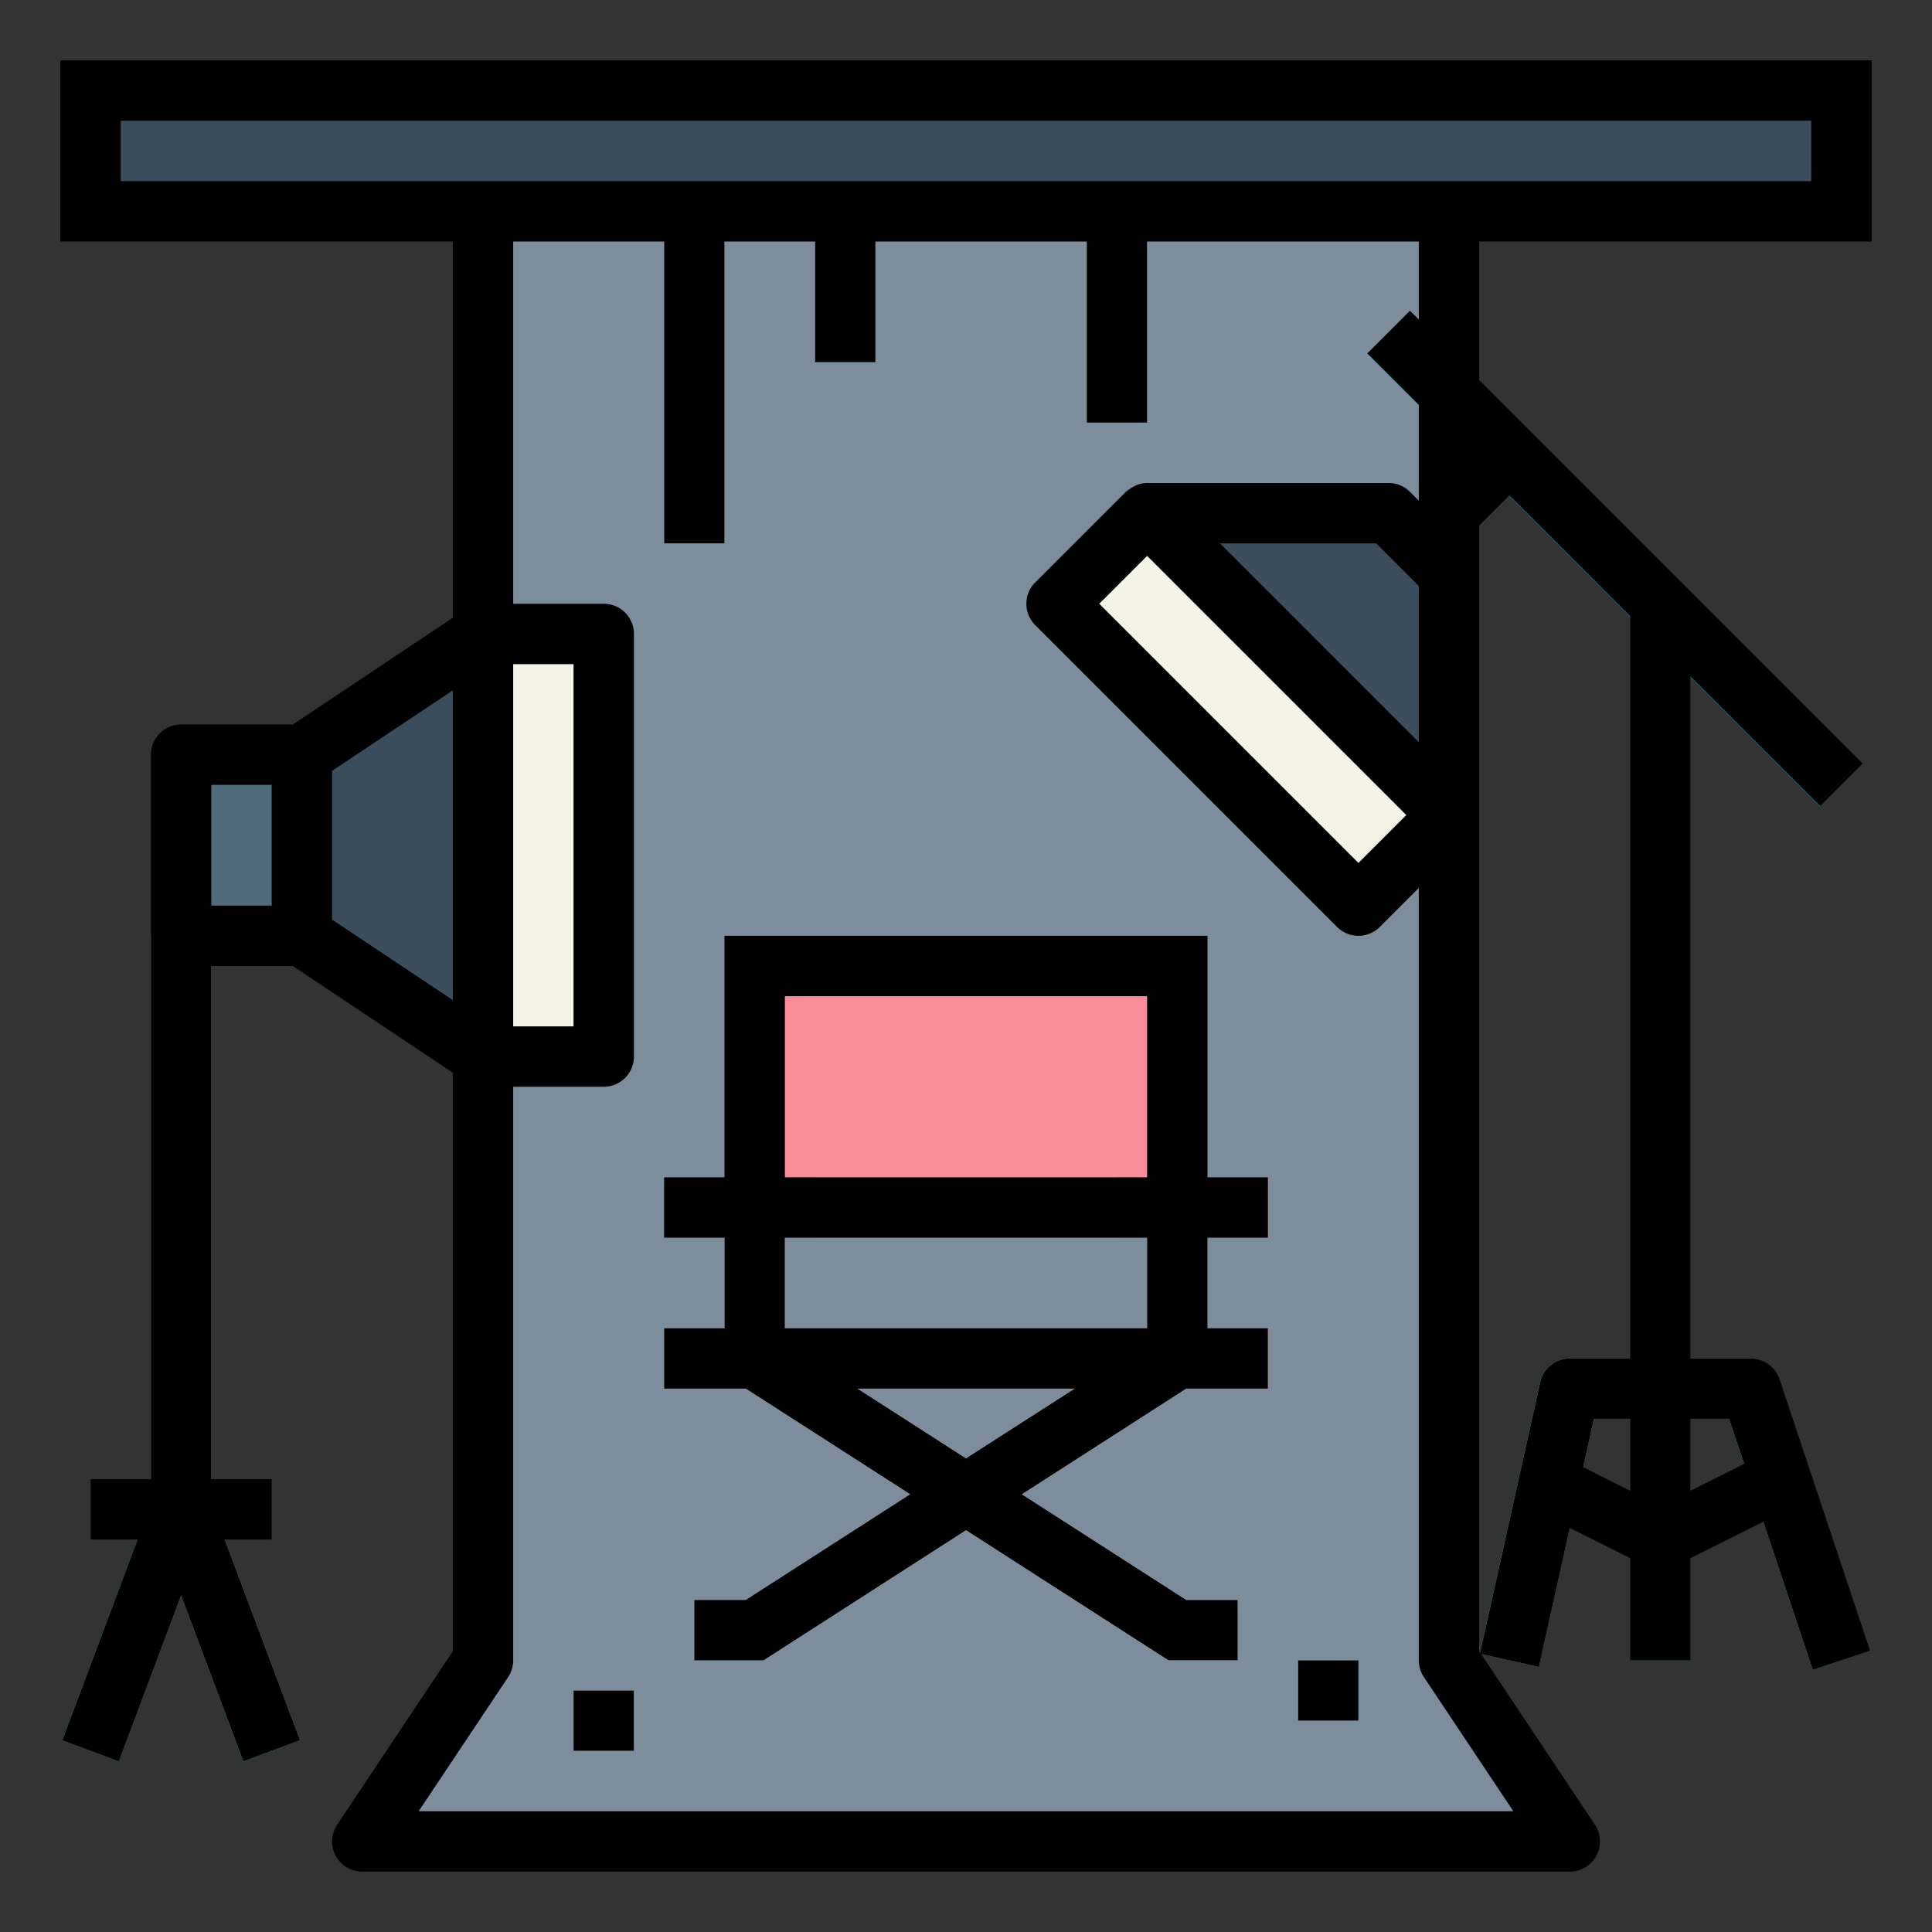 <svg height="512" viewBox="0 0 64 64" width="512" xmlns="http://www.w3.org/2000/svg"><rect x="0" y="0" width="64" height="64" fill="#333333" stroke="none"/><g id="Filled_outline" data-name="Filled outline"><path d="m3 3h58v4h-58z" fill="#394d5c"/><path d="m48 55v-48h-32v48l-4 6h40z" fill="#7d8d9c"/><path d="m25 32h14v8h-14z" fill="#f98c96"/><path d="m24 40h2v5h-2z" fill="#cfdfe8"/><path d="m25.294 55h-2.294v-2h1.706l13.294-8.546v-4.454h2v5.546z" fill="#aabece"/><path d="m22 39h5v2h-5z" fill="#db527d"/><path d="m37 39h5v2h-5z" fill="#db527d"/><path d="m41 55h-2.294l-14.247-9.159 1.082-1.682 13.753 8.841h1.706z" fill="#cfdfe8"/><path d="m16 21h4v14h-4z" fill="#f4f4e6"/><path d="m16 35-6-4v-6l6-4z" fill="#394d5c"/><path d="m6 25h4v6h-4z" fill="#506b7c"/><path d="m5 31h2v20h-2z" fill="#32b1cc"/><path d="m8.063 58.351-2.063-5.503-2.063 5.5-1.874-.7 3-8a1 1 0 0 1 1.874 0l3 8z" fill="#32b1cc"/><path d="m3 49h6v2h-6z" fill="#195c85"/><path d="m39.379 16.429h4.243v14.142h-4.243z" fill="#f4f4e6" transform="matrix(.707 -.707 .707 .707 -4.462 36.228)"/><path d="m38 17h8l2 2v8z" fill="#394d5c"/><path d="m46.379 15.5h4.243v2h-4.243z" fill="#1f7d89" transform="matrix(.707 -.707 .707 .707 2.538 39.127)"/><path d="m52.5 7.893h2v21.213h-2z" fill="#32b1cc" transform="matrix(.707 -.707 .707 .707 2.588 43.249)"/><path d="m54 20h2v35h-2z" fill="#1f7d89"/><path d="m60.052 55.316-2.773-8.316h-4.479l-1.825 8.217-1.954-.434 2-9a1 1 0 0 1 .979-.783h6a1 1 0 0 1 .948.684l3 9z" fill="#32b1cc"/><path d="m55 52a1 1 0 0 1 -.447-.1l-4-2 .894-1.79 3.553 1.772 3.553-1.777.894 1.79-4 2a1 1 0 0 1 -.447.105z" fill="#195c85"/><g fill="#cfdfe8"><path d="m19 56h2v2h-2z"/><path d="m43 55h2v2h-2z"/><path d="m22 7h2v11h-2z"/><path d="m27 7h2v5h-2z"/><path d="m36 7h2v7h-2z"/></g><path d="m22 44h20v2h-20z" fill="#f98c96"/><path d="m2 2v6h13v12.465l-5.3 3.535h-3.7a1 1 0 0 0 -1 1v24h-2v2h1.557l-2.494 6.649 1.874.7 2.063-5.501 2.063 5.5 1.874-.7-2.494-6.648h1.557v-2h-2v-17h2.7l5.3 3.535v19.165l-3.832 5.748a1 1 0 0 0 .832 1.552h40a1 1 0 0 0 .832-1.555l-3.769-5.653 1.914.425 1.023-4.6 2 1v3.383h2v-3.382l2.416-1.208 1.636 4.906 1.9-.632-3-9a1 1 0 0 0 -.952-.684h-2v-22.586l4.293 4.293 1.414-1.414-12.707-12.707v-4.586h13v-6zm15 20h2v12h-2zm-10 4h2v4h-2zm4-.465 4-2.666v10.262l-4-2.666zm41.445 23.065.355-1.6h1.2v2.382zm4.834-1.6.5 1.493-1.779.889v-2.382zm-3.279-2h-2a1 1 0 0 0 -.977.783l-1.991 8.962-.032-.045v-37.286l1-1 4 4zm-16-26.586 8.586 8.586-1.586 1.586-8.586-8.586zm9 1v5.172l-6.586-6.586h5.172zm0-8.828-.293-.293-1.414 1.414 1.707 1.707v3.172l-.293-.293a1 1 0 0 0 -.707-.293h-8a1 1 0 0 0 -.34.066.913.913 0 0 0 -.089.043 2.066 2.066 0 0 0 -.278.184l-3 3a1 1 0 0 0 0 1.414l10 10a1 1 0 0 0 1.414 0l1.293-1.293v25.586a1.006 1.006 0 0 0 .168.555l2.964 4.445h-36.264l2.964-4.445a1.006 1.006 0 0 0 .168-.555v-19h3a1 1 0 0 0 1-1v-14a1 1 0 0 0 -1-1h-3v-12h5v10h2v-10h3v4h2v-4h7v6h2v-6h9zm13-4.586h-56v-2h56z"/><path d="m24 39h-2v2h2v3h-2v2h2.706l5.445 3.5-5.445 3.5h-1.706v2h2.294l6.706-4.311 6.706 4.311h2.294v-2h-1.706l-5.445-3.5 5.445-3.5h2.706v-2h-2v-3h2v-2h-2v-8h-16zm8 9.311-3.595-2.311h7.195zm6-4.311h-12v-3h12zm-12-11h12v6h-12z"/><path d="m19 56h2v2h-2z"/><path d="m43 55h2v2h-2z"/></g></svg>